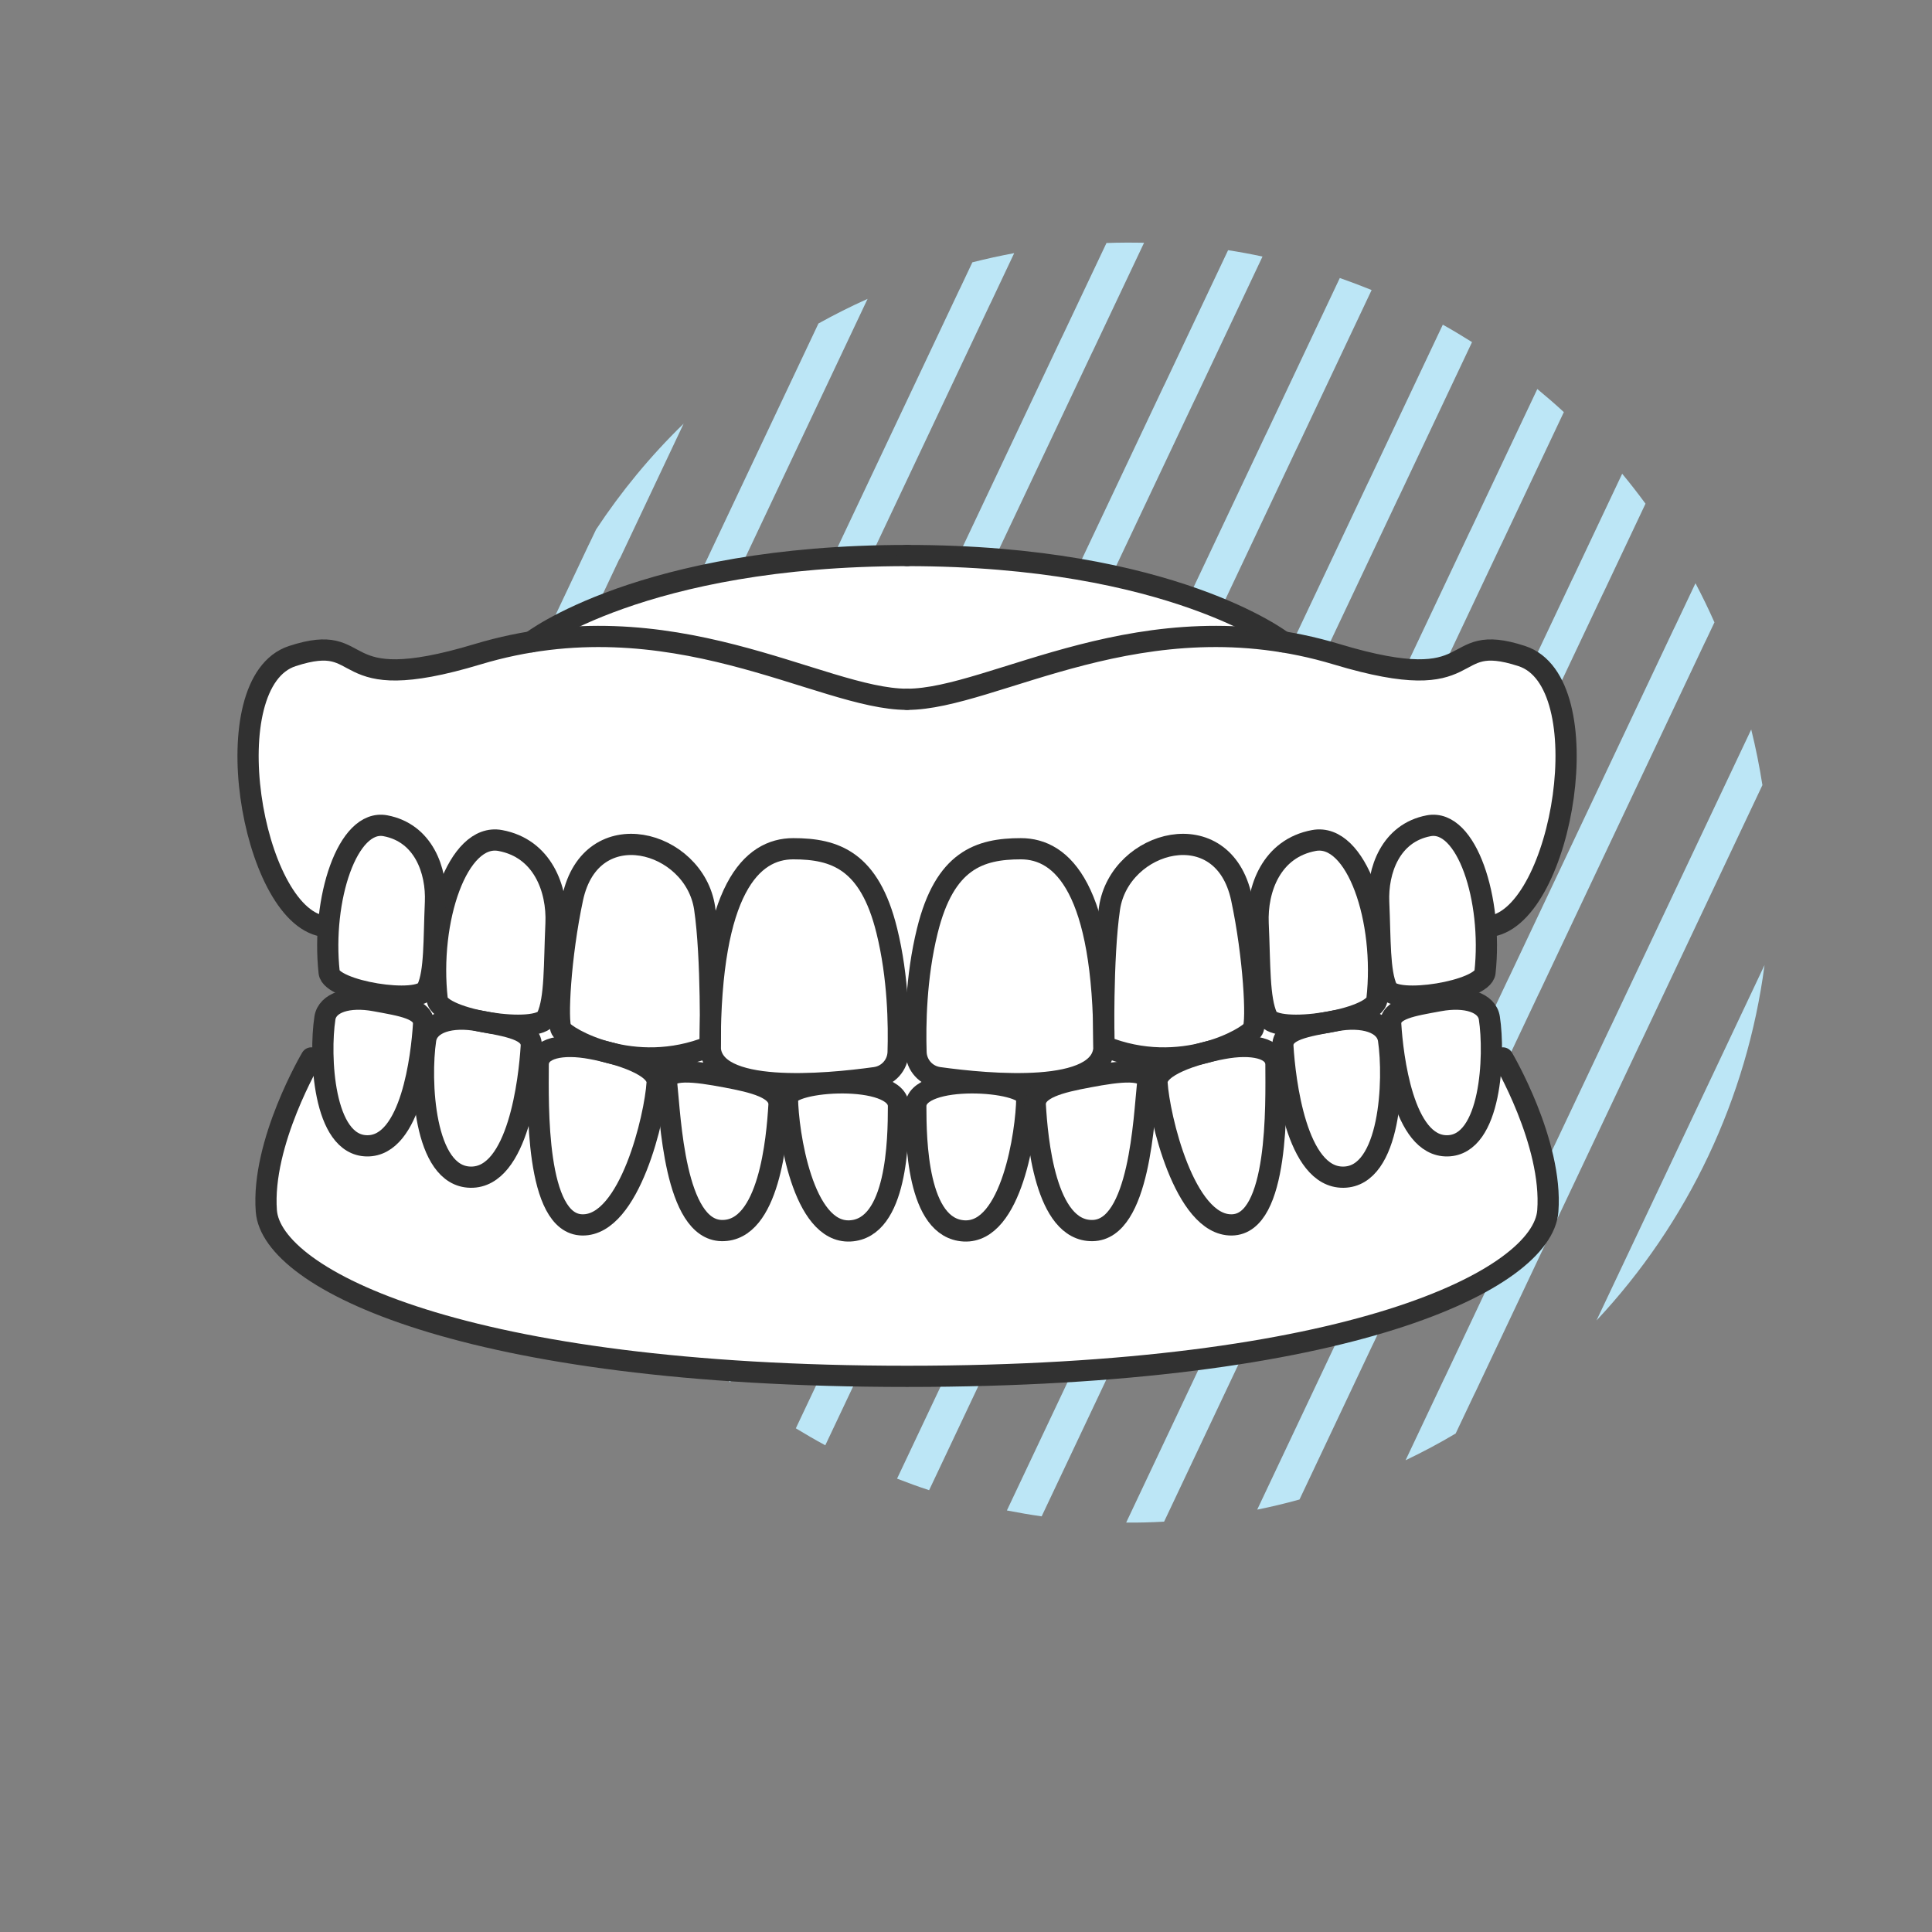 <?xml version="1.0" encoding="utf-8"?>
<!-- Generator: Adobe Illustrator 25.4.1, SVG Export Plug-In . SVG Version: 6.00 Build 0)  -->
<svg version="1.1" xmlns="http://www.w3.org/2000/svg" xmlns:xlink="http://www.w3.org/1999/xlink" x="0px" y="0px"
	 viewBox="0 0 163.94 163.94" style="enable-background:new 0 0 163.94 163.94;" xml:space="preserve">
<rect x="0" y="0" width="163.94" height="163.94" fill="#808080" stroke="none"/>
<style type="text/css">
	.dentures-st0{fill:#bce6f6;}
	.dentures-st1{fill:#FFFFFF;}
	.dentures-st2{fill:none;}
	.dentures-st3{fill:none;stroke:#313131;stroke-width:1.8;stroke-linecap:round;stroke-linejoin:round;stroke-miterlimit:10;}
</style>
<g id="Layer_20_copy_5">
	<g>
		<path class="dentures-st0" d="M47.16,81.31l0.05-0.1l14.01-29.63l0.05-0.1l0.05-0.1l12.3-26.02c-1.43,0.64-2.82,1.34-4.17,2.09l-10.73,22.7
			l-0.05,0.1l-0.05,0.1L44.61,79.98l-0.05,0.1l-0.05,0.1l-2.07,4.39c0.28,1.52,0.62,3.04,1.03,4.55l3.64-7.7L47.16,81.31z"/>
		<path class="dentures-st0" d="M52.61,47.37l0.05-0.1l5.35-11.32c-2.81,2.73-5.29,5.74-7.43,8.98l-0.53,1.11l-0.05,0.1l-0.05,0.1
			l-5.98,12.65c-1.14,3.7-1.89,7.53-2.23,11.43l10.8-22.85L52.61,47.37z"/>
		<path class="dentures-st0" d="M145.33,91.21l-0.05,0.1l-9.81,20.74c7.78-8.3,12.78-18.88,14.26-30.16l-4.35,9.21L145.33,91.21z"/>
		<path class="dentures-st0" d="M116.49,114.09l0.05-0.1l14.01-29.63l0.05-0.1l0.05-0.1l14.01-29.63l0.05-0.1l0.05-0.1l0.72-1.52
			c-0.5-1.13-1.04-2.24-1.61-3.32l-1.71,3.61l-0.05,0.1l-0.05,0.1l-14.01,29.63l-0.05,0.1l-0.05,0.1l-14.01,29.63l-0.05,0.1
			l-0.05,0.1l-7.16,15.14c1.2-0.24,2.39-0.53,3.59-0.86l6.17-13.05L116.49,114.09z"/>
		<path class="dentures-st0" d="M99.16,105.89l0.05-0.1l14.01-29.64l0.05-0.1l0.05-0.1l14.01-29.63l0.05-0.1l0.05-0.1l5.27-11.15
			c-0.73-0.68-1.49-1.33-2.25-1.96l-5.62,11.88l-0.05,0.1l-0.05,0.1l-14.01,29.64l-0.05,0.1l-0.05,0.1l-14.01,29.63l-0.05,0.1
			l-0.05,0.1l-11.07,23.41c0.98,0.19,1.96,0.36,2.95,0.5L99.11,106L99.16,105.89z"/>
		<path class="dentures-st0" d="M81.83,97.7l0.05-0.1l14.01-29.63l0.05-0.1l0.05-0.1L110,38.12l0.05-0.1l0.05-0.1l6.29-13.31
			c-0.89-0.36-1.79-0.7-2.7-1.02l-6.19,13.1l-0.05,0.1l-0.05,0.1L93.39,66.52l-0.05,0.1l-0.05,0.1L79.28,96.37l-0.05,0.1l-0.05,0.1
			L67.53,121.2c0.82,0.5,1.65,0.98,2.5,1.44L81.78,97.8L81.83,97.7z"/>
		<path class="dentures-st0" d="M64.49,89.5l0.05-0.1l14.01-29.64l0.05-0.1l0.05-0.1l14.01-29.63l0.05-0.1l0.05-0.1l4.32-9.13
			c-1.06-0.02-2.13-0.02-3.19,0.02l-3.73,7.88l-0.05,0.1l-0.05,0.1L76.05,58.33L76,58.43l-0.05,0.1L61.94,88.17l-0.05,0.1l-0.05,0.1
			l-9.18,19.41c0.65,0.85,1.32,1.68,2.01,2.48l9.77-20.66L64.49,89.5z"/>
		<path class="dentures-st0" d="M125.16,118.19l0.05-0.1l14.01-29.63l0.05-0.1l0.05-0.1l10.23-21.64c-0.25-1.58-0.56-3.15-0.95-4.72
			l-11.89,25.14l-0.05,0.1l-0.05,0.1l-14.01,29.64l-0.05,0.1l-0.05,0.1l-3.23,6.83c1.46-0.7,2.88-1.45,4.25-2.27l1.58-3.33
			L125.16,118.19z"/>
		<path class="dentures-st0" d="M107.82,109.99l0.05-0.1l14.01-29.63l0.05-0.1l0.05-0.1l14.01-29.63l0.05-0.1l0.05-0.1l3.54-7.49
			c-0.64-0.87-1.3-1.72-1.98-2.54l-4.16,8.8l-0.05,0.1l-0.05,0.1l-14.01,29.63l-0.05,0.1l-0.05,0.1l-14.01,29.64l-0.05,0.1
			l-0.05,0.1l-9.61,20.33c1.07,0.01,2.14-0.02,3.22-0.08l8.99-19.02L107.82,109.99z"/>
		<path class="dentures-st0" d="M90.49,101.8l0.05-0.1l14.01-29.63l0.05-0.1l0.05-0.1l14.01-29.63l0.05-0.1l0.05-0.1l6.15-13.01
			c-0.81-0.51-1.64-1.01-2.48-1.48l-6.27,13.26l-0.05,0.1l-0.05,0.1l-14.01,29.64l-0.05,0.1l-0.05,0.1l-14.01,29.63l-0.05,0.1
			l-0.05,0.1l-11.72,24.79c0.9,0.35,1.8,0.68,2.72,0.98l11.6-24.54L90.49,101.8z"/>
		<path class="dentures-st0" d="M73.16,93.6l0.05-0.1l14.01-29.64l0.05-0.1l0.05-0.1l14.01-29.63l0.05-0.1l0.05-0.1l5.7-12.06
			c-0.97-0.21-1.94-0.39-2.92-0.54l-5.38,11.37l-0.05,0.1l-0.05,0.1L84.72,62.43l-0.05,0.1l-0.05,0.1L70.61,92.27l-0.05,0.1
			l-0.05,0.1l-10.83,22.9c0.74,0.66,1.5,1.3,2.28,1.92l11.15-23.59L73.16,93.6z"/>
		<path class="dentures-st0" d="M55.83,85.41l0.05-0.1l14.01-29.63l0.05-0.1l0.05-0.1L84,25.83l0.05-0.1l0.05-0.1l1.96-4.15
			c-1.18,0.22-2.37,0.48-3.55,0.78l-1.01,2.14l-0.05,0.1l-0.05,0.1L67.39,54.23l-0.05,0.1l-0.05,0.1L53.28,84.07l-0.05,0.1
			l-0.05,0.1l-6.46,13.67c0.52,1.1,1.07,2.18,1.65,3.24l7.41-15.68L55.83,85.41z"/>
	</g>
</g>
<g id="Dentures">
	<path class="dentures-st1" d="M132.89,63.62c-0.1-3.84-1.22-7.12-3.76-7.95c-0.2-0.07-0.4-0.12-0.58-0.18c-0.06-0.02-0.12-0.03-0.17-0.05
		c-0.12-0.03-0.24-0.06-0.36-0.09c-0.06-0.02-0.13-0.03-0.19-0.04c-0.1-0.02-0.2-0.04-0.29-0.06c-0.06-0.01-0.12-0.02-0.18-0.03
		c-0.09-0.01-0.18-0.03-0.26-0.04c-0.06-0.01-0.11-0.01-0.16-0.01c-0.08-0.01-0.16-0.01-0.24-0.02c-0.05,0-0.09,0-0.14,0
		c-0.08,0-0.16,0-0.23,0c-0.04,0-0.08,0-0.12,0.01c-0.08,0.01-0.16,0.01-0.23,0.02c-0.03,0-0.06,0.01-0.09,0.01
		c-0.08,0.01-0.16,0.03-0.24,0.04c-0.02,0-0.03,0.01-0.05,0.01c-2.13,0.49-2.6,2.6-9.47,0.99c0,0-0.01,0-0.01,0l-0.77-0.19
		c-0.01,0-0.02-0.01-0.03-0.01c-0.29-0.07-0.58-0.15-0.88-0.24c-0.33-0.09-0.66-0.19-1.01-0.29c-1.56-0.47-3.08-0.81-4.57-1.06
		l-0.01,0c0,0-0.08-0.06-0.25-0.18c-0.11-0.08-0.26-0.18-0.45-0.3c-0.47-0.3-1.19-0.73-2.16-1.22c-0.39-0.2-0.82-0.4-1.29-0.62
		c-0.47-0.21-0.99-0.44-1.55-0.66c-5.02-2.03-13.53-4.34-26.18-4.34l0,0c0,0,0,0,0,0s0,0,0,0l0,0c-12.65,0-21.15,2.32-26.18,4.34
		c-0.56,0.23-1.07,0.45-1.55,0.66c-0.47,0.21-0.9,0.42-1.29,0.62c-0.97,0.49-1.69,0.92-2.16,1.22c-0.19,0.12-0.34,0.22-0.45,0.3
		c-0.17,0.12-0.25,0.18-0.25,0.18l0,0c-0.67,0.11-1.35,0.25-2.04,0.4c-0.15,0.03-0.31,0.07-0.46,0.11
		c-0.69,0.16-1.38,0.34-2.08,0.55c-2.78,0.84-4.77,1.21-6.25,1.3c-0.42,0.03-0.81,0.03-1.16,0.02c-0.52-0.02-0.97-0.08-1.36-0.17
		c-2.59-0.6-2.72-2.37-6.94-1c-3.38,1.1-4.25,6.58-3.52,11.9c0.09,0.67,0.21,1.33,0.35,1.98c0.14,0.65,0.3,1.29,0.49,1.92
		c0.22,0.75,0.48,1.47,0.77,2.15c0.42,1,0.9,1.91,1.43,2.67c0.15,0.21,0.3,0.41,0.46,0.6s0.32,0.36,0.48,0.52
		c0.66,0.64,1.37,1.06,2.13,1.19l0.51-0.2c-0.06,0.66-0.08,1.33-0.08,2.01c0,0.03,0,0.06,0,0.1c0.01,0.67,0.04,1.34,0.11,2
		c0.01,0.11,0.06,0.21,0.13,0.31c0.01,0.02,0.04,0.04,0.06,0.06c0.07,0.08,0.15,0.16,0.25,0.24c0.02,0.01,0.04,0.03,0.06,0.04
		c0.12,0.09,0.25,0.17,0.4,0.25c0.01,0,0.02,0.01,0.02,0.01c0.17,0.09,0.36,0.17,0.56,0.25c0,0,0,0,0,0l-0.14,1.24h0
		c-0.23,0.05-0.44,0.12-0.63,0.21c-0.01,0.01-0.03,0.01-0.04,0.02c-0.17,0.08-0.31,0.17-0.45,0.28c-0.02,0.02-0.05,0.04-0.07,0.06
		c-0.11,0.1-0.2,0.21-0.28,0.33c-0.02,0.03-0.05,0.06-0.07,0.09c-0.08,0.15-0.15,0.31-0.17,0.49c-0.03,0.21-0.06,0.45-0.08,0.69
		c0,0.03-0.01,0.07-0.01,0.1c-0.02,0.23-0.04,0.47-0.05,0.72c0,0.01,0,0.02,0,0.03c-0.03,0.57-0.03,1.19-0.01,1.83h-0.99
		c0,0-0.82,1.38-1.7,3.41c-0.38,0.87-0.77,1.86-1.11,2.92c-0.23,0.7-0.44,1.44-0.6,2.18c-0.34,1.49-0.52,3.03-0.41,4.48
		c0.08,1.09,0.72,2.26,1.96,3.45c0.82,0.79,1.91,1.59,3.27,2.38c0.34,0.2,0.7,0.39,1.07,0.59c2.25,1.16,5.12,2.29,8.65,3.29
		c2.35,0.67,5,1.29,7.95,1.84c1.48,0.27,3.03,0.53,4.66,0.77c7.33,1.06,16.23,1.72,26.81,1.72s19.48-0.65,26.81-1.72
		c1.63-0.24,3.18-0.49,4.66-0.77c2.95-0.55,5.6-1.17,7.95-1.84c3.53-1.01,6.4-2.13,8.65-3.29c0.37-0.19,0.73-0.39,1.07-0.59
		c1.36-0.78,2.45-1.58,3.27-2.38c1.23-1.19,1.88-2.36,1.96-3.45c0.03-0.36,0.04-0.73,0.03-1.1c-0.03-1.41-0.29-2.87-0.66-4.26
		c-0.12-0.44-0.24-0.88-0.38-1.3c-0.34-1.06-0.73-2.05-1.11-2.92c-0.88-2.03-1.7-3.41-1.7-3.41h-0.99c0.02-0.64,0.02-1.26-0.01-1.83
		c0-0.01,0-0.02,0-0.03c-0.01-0.26-0.03-0.5-0.05-0.73c0-0.03,0-0.07-0.01-0.1c-0.02-0.25-0.05-0.48-0.08-0.7
		c-0.03-0.17-0.08-0.33-0.16-0.48c-0.01-0.03-0.04-0.05-0.05-0.07c-0.08-0.12-0.16-0.24-0.27-0.34c-0.01-0.01-0.03-0.02-0.04-0.03
		c-0.13-0.11-0.27-0.21-0.44-0.29c0,0-0.01,0-0.01,0c-0.18-0.09-0.38-0.16-0.59-0.22c0,0,0,0,0,0c0,0,0-0.01,0-0.01c0,0,0,0,0,0
		l0.13-1.45c0,0,0,0,0,0c0.15-0.07,0.28-0.14,0.41-0.22c0.01-0.01,0.03-0.02,0.04-0.03c0.1-0.07,0.2-0.14,0.28-0.21
		c0.04-0.03,0.06-0.06,0.09-0.1c0.05-0.05,0.1-0.1,0.14-0.16c0.06-0.09,0.1-0.18,0.11-0.28c0.07-0.66,0.1-1.33,0.11-2
		c0-0.03,0-0.07,0-0.1c0.01-0.68-0.02-1.35-0.08-2.01l0.51,0.2c2.28-0.39,4.17-3.4,5.27-7.12c0.09-0.31,0.18-0.63,0.26-0.95
		c0.16-0.64,0.3-1.29,0.42-1.96c0.17-0.99,0.29-2,0.35-2.99C132.9,64.91,132.91,64.26,132.89,63.62z"/>
	<path class="dentures-st2" d="M126.53,89.77c0.04-1.3-0.03-2.52-0.16-3.38c-0.11-0.72-0.7-1.2-1.57-1.44c0,0,0-0.01,0-0.01c0,0,0,0,0,0
		l0.13-1.45c0.61-0.29,1.03-0.63,1.07-0.99c0.15-1.37,0.15-2.77,0.04-4.11l0.51,0.2c6.08-1.03,9.35-20.72,2.59-22.92
		c-6.23-2.03-3.55,2.79-13.02,0.58l-0.78-0.19c-0.59-0.15-1.23-0.33-1.91-0.53l0.12,0.09l-4.7-1.15c0,0-9.4-7.32-31.89-7.32
		c-22.48,0-31.89,7.32-31.89,7.32l0,0c-1.49,0.24-3.02,0.59-4.58,1.06c-12.69,3.82-8.94-2.06-15.7,0.15
		c-6.76,2.2-3.49,21.9,2.59,22.92l0.51-0.2c-0.11,1.34-0.11,2.74,0.04,4.11c0.05,0.43,0.64,0.83,1.48,1.16l-0.14,1.24
		c-0.95,0.22-1.59,0.72-1.71,1.47c-0.13,0.87-0.2,2.08-0.16,3.38h-0.99c0,0-4.26,7.19-3.82,12.99c0.44,5.8,16.75,14.03,54.37,14.03
		c37.62,0,53.93-8.23,54.37-14.03c0.44-5.8-3.82-12.99-3.82-12.99H126.53z"/>
	<g>
		<path class="dentures-st3" d="M74.27,91.44c1.09-0.15,1.91-1.06,1.94-2.16c0.07-2.29,0.02-6.34-0.96-10.3c-1.47-5.98-4.41-6.96-7.94-6.96
			c-3.53,0-7.04,3.42-7.05,16.75C60.26,92.95,70.1,92.02,74.27,91.44z"/>
		<path class="dentures-st3" d="M60.27,88.78c-6.56,2.65-12.29-0.77-12.65-1.43c-0.37-0.66-0.08-6.21,0.97-11.13
			c1.57-7.33,10.33-4.93,11.2,0.83C60.42,81.31,60.27,88.78,60.27,88.78z"/>
		<path class="dentures-st3" d="M47.18,78.37c0.13-2.95-1.14-6.39-4.74-7.05c-3.6-0.66-6.1,6.76-5.34,13.49c0.19,1.74,8.59,3.05,9.31,1.49
			C47.13,84.75,47.02,81.85,47.18,78.37z"/>
		<path class="dentures-st3" d="M36.95,76.57c0.12-2.72-1.02-5.89-4.24-6.5c-3.22-0.61-5.45,6.23-4.78,12.44c0.17,1.6,7.68,2.81,8.32,1.38
			C36.91,82.45,36.81,79.78,36.95,76.57z"/>
		<path class="dentures-st3" d="M76.24,93.87c0,2.83-0.1,10.38-4.11,10.58c-4.02,0.2-5.28-8.39-5.31-11.27
			C66.8,91.64,76.24,91.04,76.24,93.87z"/>
		<path class="dentures-st3" d="M66.1,93.78c-0.17,2.83-0.83,10.7-4.85,10.64s-4.37-9.61-4.68-12.46c-0.16-1.43,2.54-1.04,4.98-0.58
			C63.98,91.83,66.18,92.36,66.1,93.78z"/>
		<path class="dentures-st3" d="M55.76,91.89c-0.17,2.83-2.32,12.11-6.34,12.05c-4.02-0.05-3.76-10.26-3.75-13.59c0-1.44,2.07-1.83,4.51-1.37
			C52.61,89.43,55.85,90.47,55.76,91.89z"/>
		<path class="dentures-st3" d="M45.08,88.79c-0.17,2.83-1.12,11.16-5.14,11.1c-4.02-0.05-4.33-8.3-3.82-11.68c0.22-1.42,2.13-2.04,4.56-1.58
			C43.12,87.09,45.17,87.38,45.08,88.79z"/>
		<path class="dentures-st3" d="M35.94,86.93c-0.16,2.62-1.04,10.35-4.8,10.3c-3.75-0.05-4.05-7.7-3.57-10.84c0.2-1.32,1.99-1.89,4.26-1.47
			S36.02,85.61,35.94,86.93z"/>
		<path class="dentures-st3" d="M76.97,59.34c-7.35,0-20.03-8.77-36.46-3.82c-12.69,3.82-8.94-2.06-15.7,0.15c-6.76,2.2-3.49,21.9,2.59,22.92
			"/>
		<path class="dentures-st3" d="M45.09,54.46c0,0,9.4-7.32,31.89-7.32"/>
		<path class="dentures-st3" d="M79.67,91.44c-1.09-0.15-1.91-1.06-1.94-2.16c-0.07-2.29-0.02-6.34,0.96-10.3c1.47-5.98,4.41-6.96,7.94-6.96
			c3.53,0,7.04,3.42,7.05,16.75C93.68,92.95,83.84,92.02,79.67,91.44z"/>
		<path class="dentures-st3" d="M93.67,88.78c6.56,2.65,12.29-0.77,12.65-1.43c0.37-0.66,0.08-6.21-0.97-11.13
			c-1.57-7.33-10.33-4.93-11.2,0.83C93.52,81.31,93.67,88.78,93.67,88.78z"/>
		<path class="dentures-st3" d="M106.76,78.37c-0.13-2.95,1.14-6.39,4.74-7.05c3.6-0.66,6.1,6.76,5.34,13.49c-0.19,1.74-8.59,3.05-9.31,1.49
			C106.82,84.75,106.92,81.85,106.76,78.37z"/>
		<path class="dentures-st3" d="M116.99,76.57c-0.12-2.72,1.02-5.89,4.24-6.5c3.22-0.61,5.45,6.23,4.78,12.44c-0.17,1.6-7.68,2.81-8.32,1.38
			C117.04,82.45,117.13,79.78,116.99,76.57z"/>
		<path class="dentures-st3" d="M77.71,93.87c0,2.83,0.1,10.38,4.11,10.58c4.02,0.2,5.28-8.39,5.31-11.27
			C87.15,91.64,77.71,91.04,77.71,93.87z"/>
		<path class="dentures-st3" d="M87.85,93.78c0.17,2.83,0.83,10.7,4.85,10.64c4.02-0.05,4.37-9.61,4.68-12.46c0.16-1.43-2.54-1.04-4.98-0.58
			C89.97,91.83,87.76,92.36,87.85,93.78z"/>
		<path class="dentures-st3" d="M98.18,91.89c0.17,2.83,2.32,12.11,6.34,12.05c4.02-0.05,3.76-10.26,3.75-13.59c0-1.44-2.07-1.83-4.51-1.37
			C101.33,89.43,98.09,90.47,98.18,91.89z"/>
		<path class="dentures-st3" d="M108.86,88.79c0.17,2.83,1.12,11.16,5.14,11.1c4.02-0.05,4.33-8.3,3.82-11.68c-0.22-1.42-2.13-2.04-4.56-1.58
			C110.82,87.09,108.77,87.38,108.86,88.79z"/>
		<path class="dentures-st3" d="M118.01,86.93c0.16,2.62,1.04,10.35,4.8,10.3c3.75-0.05,4.05-7.7,3.57-10.84c-0.2-1.32-1.99-1.89-4.26-1.47
			C119.84,85.34,117.92,85.61,118.01,86.93z"/>
		<path class="dentures-st3" d="M76.97,59.34c7.35,0,20.03-8.77,36.46-3.82c12.69,3.82,8.94-2.06,15.7,0.15c6.76,2.2,3.49,21.9-2.59,22.92"/>
		<path class="dentures-st3" d="M108.86,54.46c0,0-9.4-7.32-31.89-7.32"/>
		<path class="dentures-st3" d="M127.52,89.77c0,0,4.26,7.19,3.82,12.99c-0.44,5.8-16.75,14.03-54.37,14.03c-37.62,0-53.93-8.23-54.37-14.03
			c-0.44-5.8,3.82-12.99,3.82-12.99"/>
	</g>
</g>
</svg>
